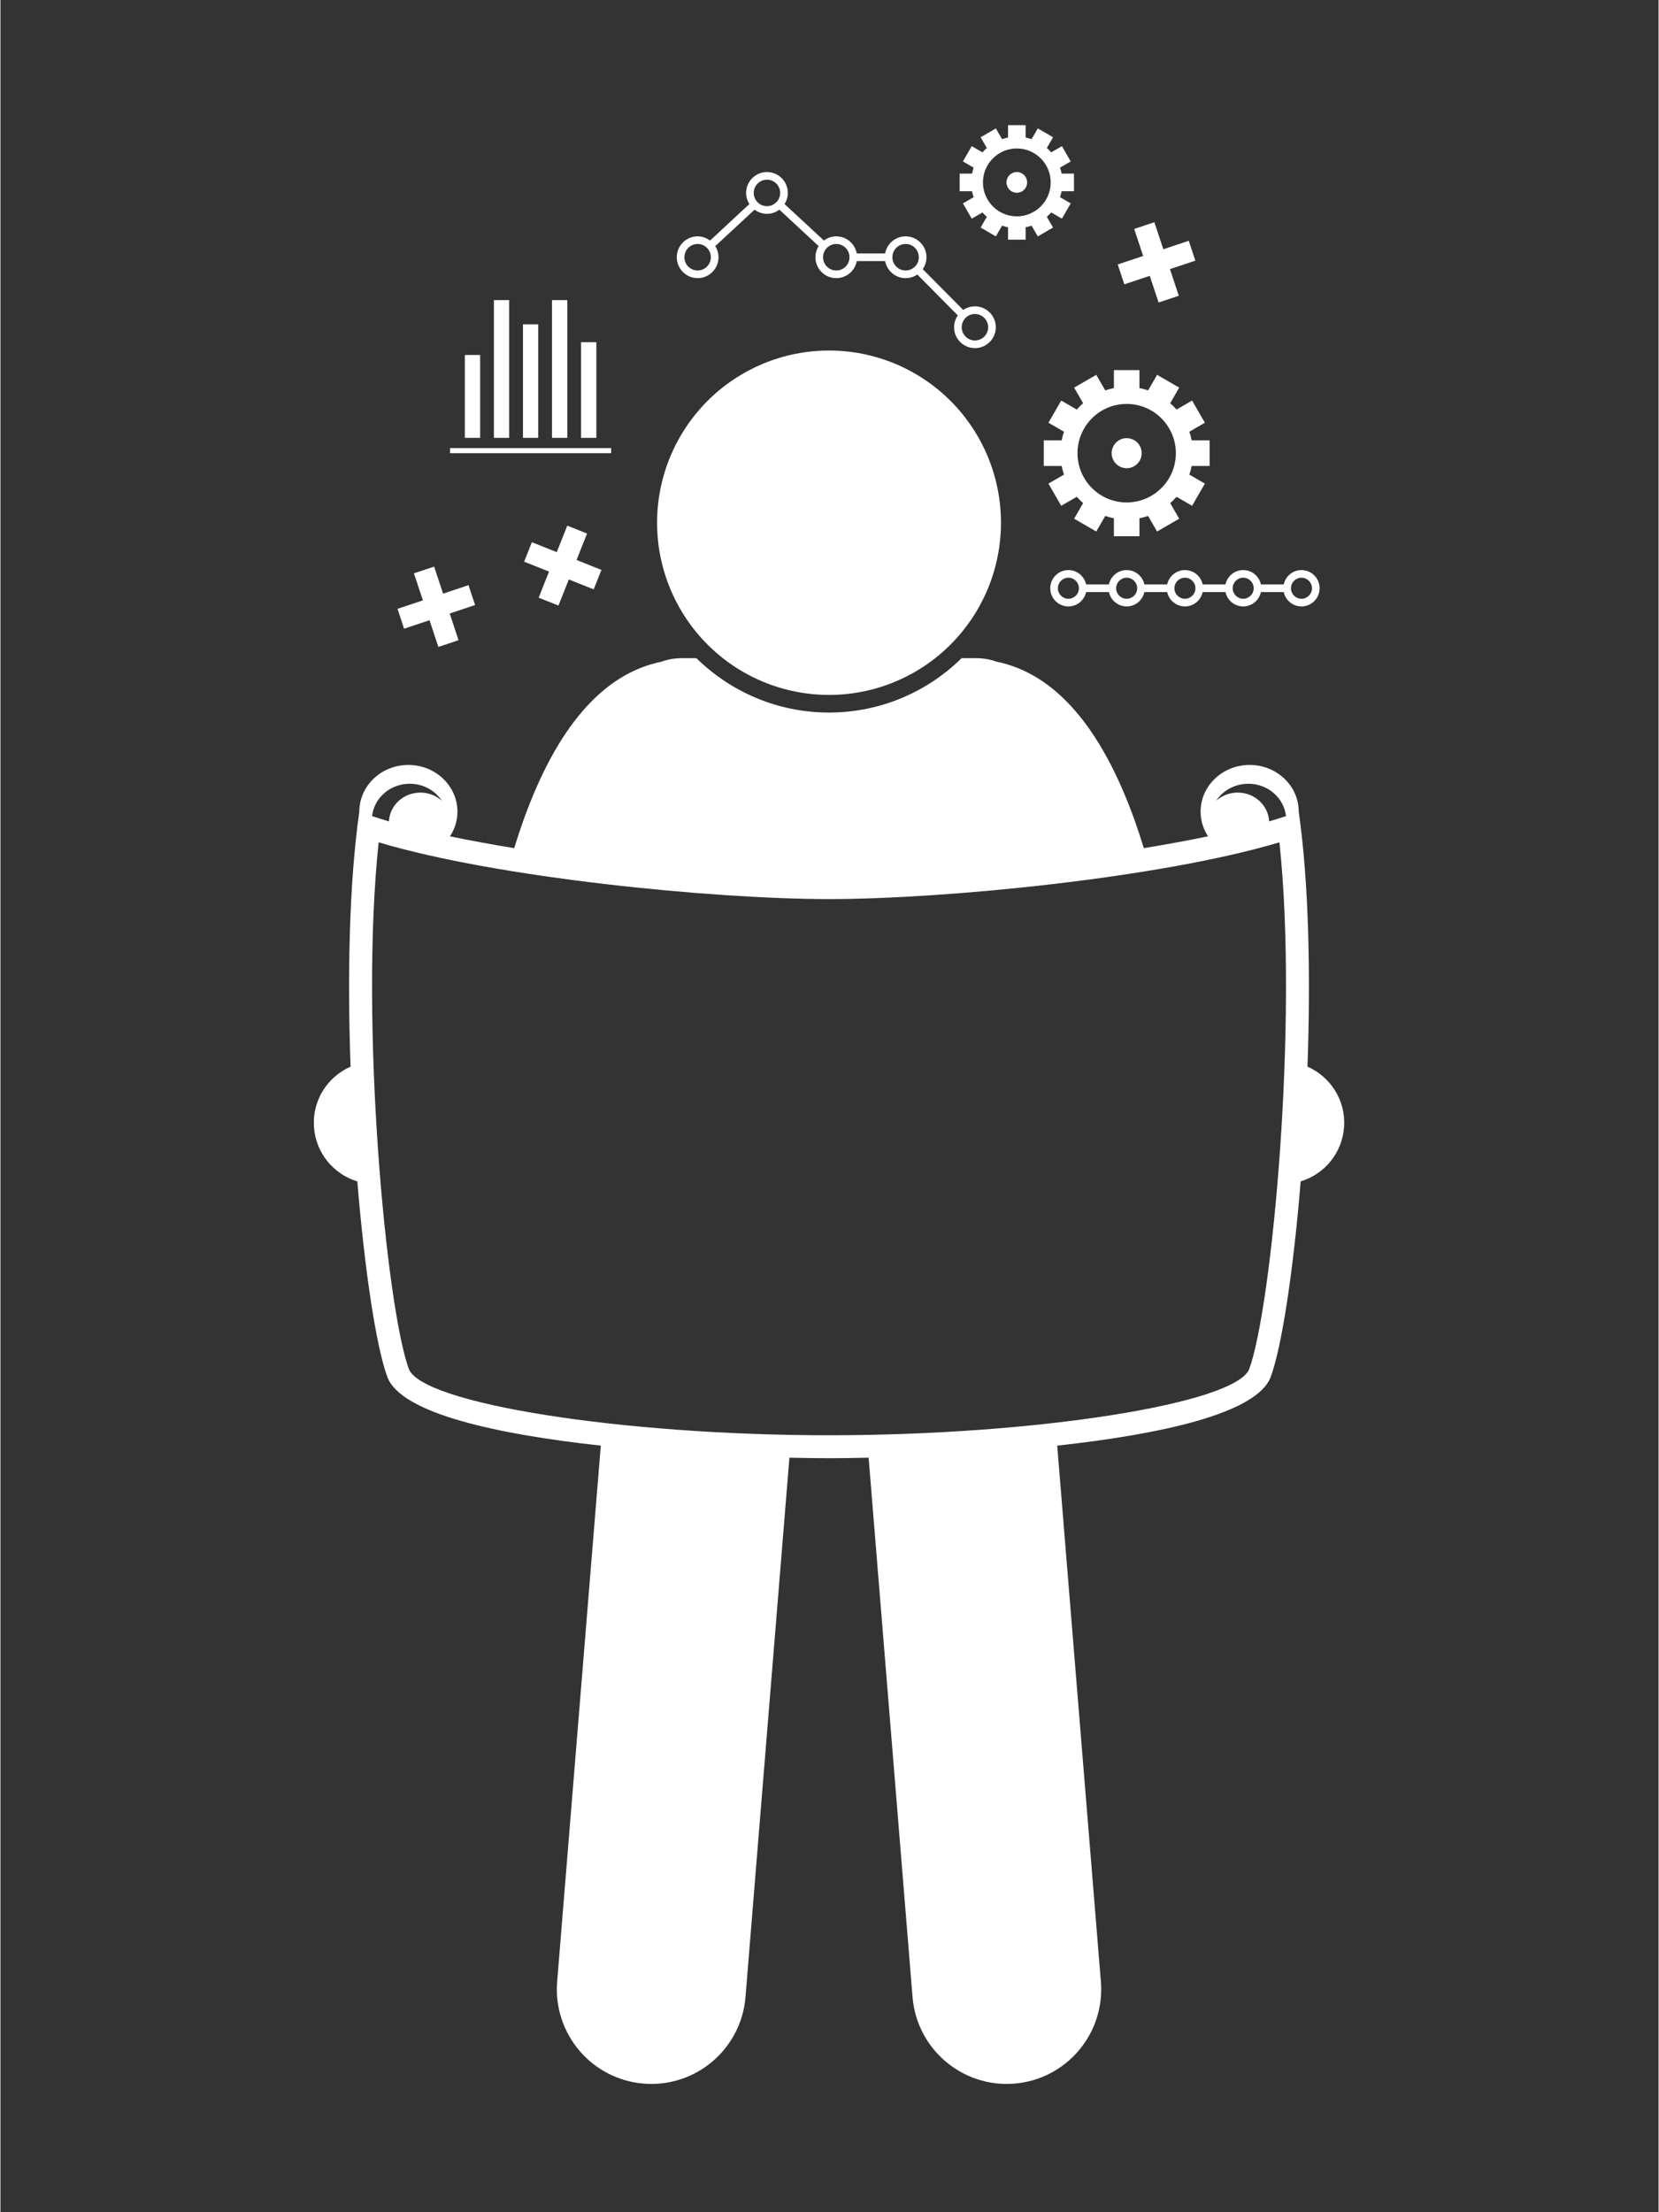 <svg xmlns="http://www.w3.org/2000/svg" xmlns:xlink="http://www.w3.org/1999/xlink" width="300" zoomAndPan="magnify" viewBox="0 0 224.88 300" height="400" preserveAspectRatio="xMidYMid meet" version="1.0"><rect x="0" y="0" width="224.88" height="300" fill="#333333" stroke="none"/><defs><clipPath id="id1"><path d="M 42.27 89 L 182.445 89 L 182.445 283 L 42.27 283 Z M 42.27 89 " clip-rule="nonzero"/></clipPath><clipPath id="id2"><path d="M 130 16.977 L 146 16.977 L 146 33 L 130 33 Z M 130 16.977 " clip-rule="nonzero"/></clipPath></defs><g clip-path="url(#id1)"><path fill="#ffffff" d="M 75.504 268.727 C 74.93 275.793 80.184 281.984 87.234 282.559 C 94.289 283.133 100.473 277.879 101.047 270.812 L 107.004 197.676 C 109.188 197.727 111.023 197.75 112.375 197.75 C 113.727 197.75 115.562 197.727 117.746 197.676 L 123.703 270.812 C 124.277 277.879 130.465 283.133 137.516 282.559 C 144.57 281.984 149.82 275.793 149.246 268.727 L 143.324 196.043 C 157.18 194.52 170.465 191.723 172.297 186.68 C 173.793 182.562 175.34 172.398 176.344 160.207 C 179.582 159.234 182.023 156.32 182.234 152.746 C 182.445 149.172 180.363 146.004 177.266 144.652 C 177.699 132.406 177.469 119.809 176.078 110.07 C 176.078 106.57 173.098 103.734 169.422 103.734 C 165.746 103.734 162.77 106.57 162.77 110.07 C 162.77 111.297 163.141 112.441 163.777 113.414 C 161.035 113.984 158.109 114.52 155.07 115.016 C 154.695 113.785 154.285 112.535 153.836 111.277 C 149.285 98.566 142.992 91.34 135.102 89.734 C 134.258 89.43 133.348 89.258 132.395 89.258 L 130.355 89.258 C 125.719 93.812 119.371 96.629 112.375 96.629 C 105.379 96.629 99.031 93.812 94.391 89.258 L 92.355 89.258 C 91.402 89.258 90.492 89.43 89.648 89.734 C 81.754 91.34 75.465 98.566 70.914 111.277 C 70.465 112.535 70.055 113.789 69.676 115.016 C 66.641 114.523 63.711 113.988 60.969 113.414 C 61.605 112.441 61.98 111.301 61.98 110.07 C 61.98 106.574 59 103.734 55.324 103.734 C 51.648 103.734 48.672 106.57 48.672 110.07 C 47.281 119.809 47.047 132.406 47.484 144.652 C 44.387 146.004 42.305 149.172 42.516 152.746 C 42.727 156.324 45.168 159.234 48.402 160.211 C 49.41 172.398 50.957 182.562 52.453 186.68 C 54.281 191.727 67.57 194.523 81.422 196.043 Z M 169.242 106.285 C 171.906 106.285 174.074 108.211 174.352 110.676 C 173.625 110.918 172.859 111.152 172.062 111.387 C 171.961 109.219 170.098 107.484 167.797 107.484 C 166.668 107.484 165.648 107.91 164.883 108.586 C 165.801 107.207 167.402 106.285 169.242 106.285 Z M 55.508 106.285 C 57.348 106.285 58.953 107.207 59.867 108.586 C 59.102 107.91 58.082 107.484 56.957 107.484 C 54.652 107.484 52.789 109.219 52.691 111.387 C 51.891 111.152 51.129 110.918 50.402 110.676 C 50.68 108.211 52.844 106.285 55.508 106.285 Z M 55.375 185.617 C 52.32 177.199 48.688 138.75 51.293 114.227 C 67.301 119.027 96.574 121.926 112.375 121.926 C 128.18 121.926 157.453 119.027 173.461 114.227 C 176.066 138.75 172.434 177.199 169.379 185.617 C 167.66 190.336 140.496 194.637 112.375 194.637 C 84.258 194.637 57.09 190.336 55.375 185.617 Z M 55.375 185.617 " fill-opacity="1" fill-rule="nonzero"/></g><path fill="#ffffff" d="M 135.695 70.887 C 135.695 71.652 135.66 72.414 135.582 73.176 C 135.508 73.938 135.398 74.691 135.246 75.441 C 135.098 76.191 134.914 76.934 134.691 77.668 C 134.469 78.398 134.215 79.117 133.922 79.824 C 133.629 80.531 133.301 81.223 132.941 81.895 C 132.582 82.57 132.191 83.227 131.766 83.859 C 131.34 84.496 130.887 85.109 130.402 85.703 C 129.918 86.293 129.406 86.859 128.867 87.398 C 128.324 87.941 127.762 88.453 127.172 88.938 C 126.578 89.426 125.969 89.879 125.332 90.305 C 124.695 90.73 124.043 91.121 123.367 91.48 C 122.695 91.844 122.008 92.168 121.301 92.461 C 120.594 92.754 119.875 93.012 119.145 93.234 C 118.414 93.457 117.676 93.641 116.926 93.789 C 116.176 93.941 115.422 94.051 114.664 94.129 C 113.902 94.203 113.141 94.238 112.375 94.238 C 111.613 94.238 110.852 94.203 110.09 94.129 C 109.332 94.051 108.574 93.941 107.828 93.789 C 107.078 93.641 106.34 93.457 105.605 93.234 C 104.875 93.012 104.156 92.754 103.453 92.461 C 102.746 92.168 102.059 91.844 101.383 91.48 C 100.711 91.121 100.055 90.73 99.422 90.305 C 98.785 89.879 98.172 89.426 97.582 88.938 C 96.992 88.453 96.426 87.941 95.887 87.398 C 95.348 86.859 94.836 86.293 94.352 85.703 C 93.867 85.109 93.41 84.496 92.988 83.859 C 92.562 83.227 92.172 82.57 91.809 81.895 C 91.449 81.223 91.125 80.531 90.832 79.824 C 90.539 79.117 90.281 78.398 90.062 77.668 C 89.84 76.934 89.652 76.191 89.504 75.441 C 89.355 74.691 89.242 73.938 89.168 73.176 C 89.094 72.414 89.059 71.652 89.059 70.887 C 89.059 70.121 89.094 69.359 89.168 68.598 C 89.242 67.836 89.355 67.082 89.504 66.332 C 89.652 65.582 89.84 64.84 90.062 64.109 C 90.281 63.375 90.539 62.656 90.832 61.949 C 91.125 61.246 91.449 60.555 91.809 59.879 C 92.172 59.203 92.562 58.551 92.988 57.914 C 93.41 57.277 93.867 56.664 94.352 56.074 C 94.836 55.48 95.348 54.914 95.887 54.375 C 96.426 53.836 96.992 53.32 97.582 52.836 C 98.172 52.352 98.785 51.895 99.422 51.473 C 100.055 51.047 100.711 50.652 101.383 50.293 C 102.059 49.934 102.746 49.605 103.453 49.312 C 104.156 49.02 104.875 48.762 105.605 48.543 C 106.34 48.32 107.078 48.133 107.828 47.984 C 108.574 47.836 109.332 47.723 110.09 47.648 C 110.852 47.574 111.613 47.535 112.375 47.535 C 113.141 47.535 113.902 47.574 114.664 47.648 C 115.422 47.723 116.176 47.836 116.926 47.984 C 117.676 48.133 118.414 48.32 119.145 48.543 C 119.875 48.762 120.594 49.02 121.301 49.312 C 122.008 49.605 122.695 49.934 123.367 50.293 C 124.043 50.652 124.695 51.047 125.332 51.473 C 125.969 51.895 126.578 52.352 127.172 52.836 C 127.762 53.32 128.324 53.836 128.867 54.375 C 129.406 54.914 129.918 55.48 130.402 56.074 C 130.887 56.664 131.34 57.277 131.766 57.914 C 132.191 58.551 132.582 59.203 132.941 59.879 C 133.301 60.555 133.629 61.246 133.922 61.949 C 134.215 62.656 134.469 63.375 134.691 64.109 C 134.914 64.84 135.098 65.582 135.246 66.332 C 135.398 67.082 135.508 67.836 135.582 68.598 C 135.66 69.359 135.695 70.121 135.695 70.887 Z M 135.695 70.887 " fill-opacity="1" fill-rule="nonzero"/><path fill="#ffffff" d="M 163.352 57.328 L 161.617 54.32 L 159.508 55.539 C 159.242 55.234 158.953 54.949 158.648 54.684 L 159.867 52.566 L 156.867 50.832 L 155.648 52.945 C 155.27 52.812 154.879 52.703 154.477 52.625 L 154.477 50.191 L 151.012 50.191 L 151.012 52.625 C 150.609 52.703 150.219 52.812 149.84 52.945 L 148.621 50.832 L 145.617 52.566 L 146.836 54.684 C 146.531 54.949 146.246 55.234 145.98 55.539 L 143.867 54.32 L 142.133 57.328 L 144.246 58.547 C 144.113 58.926 144.004 59.316 143.926 59.719 L 141.496 59.719 L 141.496 63.191 L 143.926 63.191 C 144.004 63.594 144.113 63.984 144.246 64.363 L 142.133 65.582 L 143.867 68.59 L 145.98 67.371 C 146.246 67.676 146.531 67.961 146.836 68.227 L 145.617 70.344 L 148.621 72.078 L 149.84 69.965 C 150.219 70.094 150.609 70.207 151.012 70.285 L 151.012 72.719 L 154.477 72.719 L 154.477 70.285 C 154.879 70.207 155.27 70.094 155.648 69.965 L 156.867 72.078 L 159.867 70.344 L 158.648 68.227 C 158.953 67.961 159.242 67.676 159.508 67.371 L 161.617 68.59 L 163.352 65.582 L 161.242 64.363 C 161.375 63.984 161.48 63.594 161.562 63.191 L 163.992 63.191 L 163.992 59.719 L 161.562 59.719 C 161.48 59.316 161.371 58.926 161.242 58.547 Z M 152.742 68.137 C 149.059 68.137 146.074 65.145 146.074 61.457 C 146.074 57.77 149.059 54.777 152.742 54.777 C 156.426 54.777 159.414 57.77 159.414 61.457 C 159.414 65.145 156.426 68.137 152.742 68.137 Z M 152.742 68.137 " fill-opacity="1" fill-rule="nonzero"/><path fill="#ffffff" d="M 154.777 61.457 C 154.777 61.727 154.727 61.988 154.625 62.238 C 154.52 62.484 154.375 62.707 154.184 62.898 C 153.992 63.09 153.77 63.234 153.523 63.34 C 153.273 63.441 153.012 63.496 152.742 63.496 C 152.473 63.496 152.215 63.441 151.965 63.34 C 151.715 63.234 151.496 63.09 151.305 62.898 C 151.113 62.707 150.965 62.484 150.863 62.238 C 150.758 61.988 150.707 61.727 150.707 61.457 C 150.707 61.188 150.758 60.926 150.863 60.676 C 150.965 60.426 151.113 60.207 151.305 60.016 C 151.496 59.824 151.715 59.676 151.965 59.574 C 152.215 59.469 152.473 59.418 152.742 59.418 C 153.012 59.418 153.273 59.469 153.523 59.574 C 153.77 59.676 153.992 59.824 154.184 60.016 C 154.375 60.207 154.52 60.426 154.625 60.676 C 154.727 60.926 154.777 61.188 154.777 61.457 Z M 154.777 61.457 " fill-opacity="1" fill-rule="nonzero"/><g clip-path="url(#id2)"><path fill="#ffffff" d="M 139.039 32.5 L 139.039 30.82 C 139.316 30.766 139.586 30.691 139.848 30.602 L 140.688 32.059 L 142.758 30.859 L 141.914 29.402 C 142.125 29.219 142.324 29.023 142.508 28.812 L 143.961 29.652 L 145.156 27.582 L 143.703 26.742 C 143.793 26.477 143.867 26.211 143.922 25.934 L 145.598 25.934 L 145.598 23.543 L 143.922 23.543 C 143.867 23.266 143.793 22.996 143.703 22.734 L 145.156 21.891 L 143.961 19.82 L 142.508 20.66 C 142.324 20.449 142.125 20.254 141.914 20.07 L 142.758 18.613 L 140.688 17.414 L 139.848 18.871 C 139.586 18.781 139.316 18.707 139.039 18.652 L 139.039 16.977 L 136.652 16.977 L 136.652 18.652 C 136.375 18.707 136.105 18.781 135.844 18.871 L 135.004 17.418 L 132.938 18.613 L 133.777 20.07 C 133.566 20.254 133.367 20.453 133.188 20.664 L 131.73 19.82 L 130.535 21.891 L 131.988 22.734 C 131.902 22.996 131.824 23.266 131.77 23.543 L 130.094 23.543 L 130.094 25.934 L 131.77 25.934 C 131.824 26.211 131.898 26.48 131.988 26.742 L 130.535 27.582 L 131.73 29.652 L 133.188 28.812 C 133.371 29.023 133.566 29.219 133.777 29.402 L 132.938 30.859 L 135.004 32.059 L 135.844 30.602 C 136.105 30.691 136.375 30.766 136.652 30.82 L 136.652 32.5 Z M 133.25 24.738 C 133.25 22.195 135.309 20.133 137.844 20.133 C 140.383 20.133 142.441 22.195 142.441 24.738 C 142.441 27.277 140.383 29.34 137.844 29.34 C 135.309 29.34 133.25 27.281 133.25 24.738 Z M 133.25 24.738 " fill-opacity="1" fill-rule="nonzero"/></g><path fill="#ffffff" d="M 139.246 24.738 C 139.246 24.922 139.211 25.102 139.141 25.273 C 139.07 25.445 138.969 25.598 138.836 25.73 C 138.707 25.863 138.555 25.965 138.383 26.035 C 138.211 26.105 138.031 26.141 137.844 26.141 C 137.66 26.141 137.48 26.105 137.309 26.035 C 137.137 25.965 136.984 25.863 136.855 25.73 C 136.723 25.598 136.621 25.445 136.551 25.273 C 136.48 25.102 136.441 24.922 136.441 24.738 C 136.441 24.551 136.48 24.371 136.551 24.199 C 136.621 24.027 136.723 23.875 136.855 23.742 C 136.984 23.613 137.137 23.512 137.309 23.441 C 137.48 23.367 137.66 23.332 137.844 23.332 C 138.031 23.332 138.211 23.367 138.383 23.441 C 138.555 23.512 138.707 23.613 138.836 23.742 C 138.969 23.875 139.07 24.027 139.141 24.199 C 139.211 24.371 139.246 24.551 139.246 24.738 Z M 139.246 24.738 " fill-opacity="1" fill-rule="nonzero"/><path fill="#ffffff" d="M 132.164 47.211 C 133.727 47.211 134.996 45.938 134.996 44.379 C 134.996 42.812 133.723 41.543 132.164 41.543 C 131.574 41.543 131.027 41.723 130.574 42.035 L 125.086 36.496 C 125.402 36.039 125.594 35.484 125.594 34.887 C 125.594 33.32 124.32 32.051 122.762 32.051 C 121.379 32.051 120.227 33.051 119.984 34.367 L 116.137 34.367 C 115.895 33.051 114.742 32.051 113.359 32.051 C 112.727 32.051 112.152 32.266 111.68 32.617 L 106.344 27.672 C 106.621 27.234 106.789 26.719 106.789 26.164 C 106.789 24.602 105.52 23.332 103.957 23.332 C 102.398 23.332 101.129 24.602 101.129 26.164 C 101.129 26.719 101.297 27.234 101.57 27.672 L 96.238 32.621 C 95.766 32.27 95.188 32.051 94.559 32.051 C 92.996 32.051 91.727 33.324 91.727 34.887 C 91.727 36.449 92.996 37.719 94.559 37.719 C 96.117 37.719 97.387 36.449 97.387 34.887 C 97.387 34.332 97.223 33.816 96.945 33.379 L 102.277 28.434 C 102.75 28.785 103.328 29 103.957 29 C 104.59 29 105.168 28.785 105.641 28.434 L 110.973 33.379 C 110.695 33.816 110.531 34.332 110.531 34.887 C 110.531 36.449 111.801 37.719 113.359 37.719 C 114.746 37.719 115.895 36.719 116.137 35.406 L 119.984 35.406 C 120.23 36.719 121.379 37.719 122.762 37.719 C 123.352 37.719 123.898 37.539 124.352 37.23 L 129.84 42.77 C 129.523 43.227 129.336 43.781 129.336 44.379 C 129.336 45.938 130.602 47.211 132.164 47.211 Z M 130.371 44.379 C 130.371 43.387 131.176 42.582 132.164 42.582 C 133.152 42.582 133.957 43.387 133.957 44.379 C 133.957 45.367 133.152 46.172 132.164 46.172 C 131.176 46.172 130.371 45.367 130.371 44.379 Z M 120.969 34.883 C 120.969 33.895 121.773 33.086 122.762 33.086 C 123.75 33.086 124.555 33.895 124.555 34.883 C 124.555 35.875 123.75 36.68 122.762 36.68 C 121.773 36.68 120.969 35.875 120.969 34.883 Z M 115.152 34.883 C 115.152 35.875 114.348 36.68 113.359 36.68 C 112.371 36.68 111.566 35.875 111.566 34.883 C 111.566 33.895 112.371 33.086 113.359 33.086 C 114.348 33.086 115.152 33.895 115.152 34.883 Z M 103.957 27.961 C 102.969 27.961 102.164 27.152 102.164 26.164 C 102.164 25.172 102.969 24.367 103.957 24.367 C 104.945 24.367 105.75 25.172 105.75 26.164 C 105.75 27.152 104.945 27.961 103.957 27.961 Z M 96.348 34.883 C 96.348 35.875 95.543 36.68 94.555 36.68 C 93.566 36.68 92.762 35.875 92.762 34.883 C 92.762 33.895 93.566 33.086 94.555 33.086 C 95.543 33.086 96.348 33.895 96.348 34.883 Z M 96.348 34.883 " fill-opacity="1" fill-rule="nonzero"/><path fill="#ffffff" d="M 174.047 79.254 L 170.953 79.254 C 170.711 78.141 169.727 77.309 168.547 77.309 C 167.367 77.309 166.383 78.141 166.145 79.254 L 163.051 79.254 C 162.809 78.141 161.824 77.309 160.645 77.309 C 159.465 77.309 158.48 78.141 158.238 79.254 L 155.145 79.254 C 154.906 78.141 153.922 77.309 152.742 77.309 C 151.562 77.309 150.578 78.141 150.336 79.254 L 147.242 79.254 C 147.004 78.141 146.02 77.309 144.84 77.309 C 143.48 77.309 142.379 78.41 142.379 79.773 C 142.379 81.133 143.48 82.238 144.84 82.238 C 146.02 82.238 147.004 81.402 147.242 80.289 L 150.336 80.289 C 150.578 81.402 151.562 82.238 152.742 82.238 C 153.922 82.238 154.906 81.402 155.145 80.289 L 158.238 80.289 C 158.48 81.402 159.465 82.238 160.645 82.238 C 161.824 82.238 162.809 81.402 163.051 80.289 L 166.145 80.289 C 166.383 81.402 167.367 82.238 168.547 82.238 C 169.727 82.238 170.711 81.402 170.953 80.289 L 174.047 80.289 C 174.285 81.402 175.27 82.238 176.449 82.238 C 177.809 82.238 178.91 81.133 178.91 79.773 C 178.91 78.41 177.809 77.309 176.449 77.309 C 175.27 77.309 174.285 78.141 174.047 79.254 Z M 176.449 81.199 C 175.664 81.199 175.023 80.559 175.023 79.773 C 175.023 78.984 175.664 78.344 176.449 78.344 C 177.234 78.344 177.875 78.984 177.875 79.773 C 177.875 80.559 177.234 81.199 176.449 81.199 Z M 169.973 79.773 C 169.973 80.559 169.332 81.199 168.547 81.199 C 167.762 81.199 167.121 80.559 167.121 79.773 C 167.121 78.984 167.762 78.344 168.547 78.344 C 169.332 78.344 169.973 78.984 169.973 79.773 Z M 162.07 79.773 C 162.07 80.559 161.43 81.199 160.645 81.199 C 159.859 81.199 159.219 80.559 159.219 79.773 C 159.219 78.984 159.859 78.344 160.645 78.344 C 161.43 78.344 162.07 78.984 162.07 79.773 Z M 154.168 79.773 C 154.168 80.559 153.527 81.199 152.742 81.199 C 151.957 81.199 151.316 80.559 151.316 79.773 C 151.316 78.984 151.957 78.344 152.742 78.344 C 153.527 78.344 154.168 78.984 154.168 79.773 Z M 146.266 79.773 C 146.266 80.559 145.625 81.199 144.84 81.199 C 144.055 81.199 143.414 80.559 143.414 79.773 C 143.414 78.984 144.055 78.344 144.84 78.344 C 145.625 78.344 146.266 78.984 146.266 79.773 Z M 146.266 79.773 " fill-opacity="1" fill-rule="nonzero"/><path fill="#ffffff" d="M 63.48 79.355 L 60.035 80.504 L 58.816 76.84 L 56.078 77.75 L 57.297 81.414 L 53.852 82.562 L 54.742 85.258 L 58.191 84.109 L 59.391 87.727 L 62.129 86.816 L 60.93 83.199 L 64.375 82.051 Z M 63.48 79.355 " fill-opacity="1" fill-rule="nonzero"/><path fill="#ffffff" d="M 154.98 34.711 L 151.531 35.859 L 152.426 38.555 L 155.875 37.406 L 157.074 41.023 L 159.812 40.109 L 158.613 36.496 L 162.059 35.348 L 161.164 32.652 L 157.715 33.801 L 156.5 30.137 L 153.762 31.047 Z M 154.98 34.711 " fill-opacity="1" fill-rule="nonzero"/><path fill="#ffffff" d="M 75.68 82.121 L 77.086 78.582 L 80.457 79.926 L 81.508 77.285 L 78.133 75.941 L 79.559 72.355 L 76.875 71.285 L 75.449 74.875 L 72.074 73.531 L 71.027 76.168 L 74.402 77.512 L 72.996 81.055 Z M 75.68 82.121 " fill-opacity="1" fill-rule="nonzero"/><path fill="#ffffff" d="M 62.984 48.137 L 65.059 48.137 L 65.059 59.379 L 62.984 59.379 Z M 62.984 48.137 " fill-opacity="1" fill-rule="nonzero"/><path fill="#ffffff" d="M 66.926 40.699 L 68.996 40.699 L 68.996 59.379 L 66.926 59.379 Z M 66.926 40.699 " fill-opacity="1" fill-rule="nonzero"/><path fill="#ffffff" d="M 70.867 43.984 L 72.938 43.984 L 72.938 59.379 L 70.867 59.379 Z M 70.867 43.984 " fill-opacity="1" fill-rule="nonzero"/><path fill="#ffffff" d="M 74.805 40.699 L 76.879 40.699 L 76.879 59.379 L 74.805 59.379 Z M 74.805 40.699 " fill-opacity="1" fill-rule="nonzero"/><path fill="#ffffff" d="M 78.746 46.406 L 80.82 46.406 L 80.82 59.379 L 78.746 59.379 Z M 78.746 46.406 " fill-opacity="1" fill-rule="nonzero"/><path fill="#ffffff" d="M 60.977 60.766 L 82.828 60.766 L 82.828 61.457 L 60.977 61.457 Z M 60.977 60.766 " fill-opacity="1" fill-rule="nonzero"/></svg>